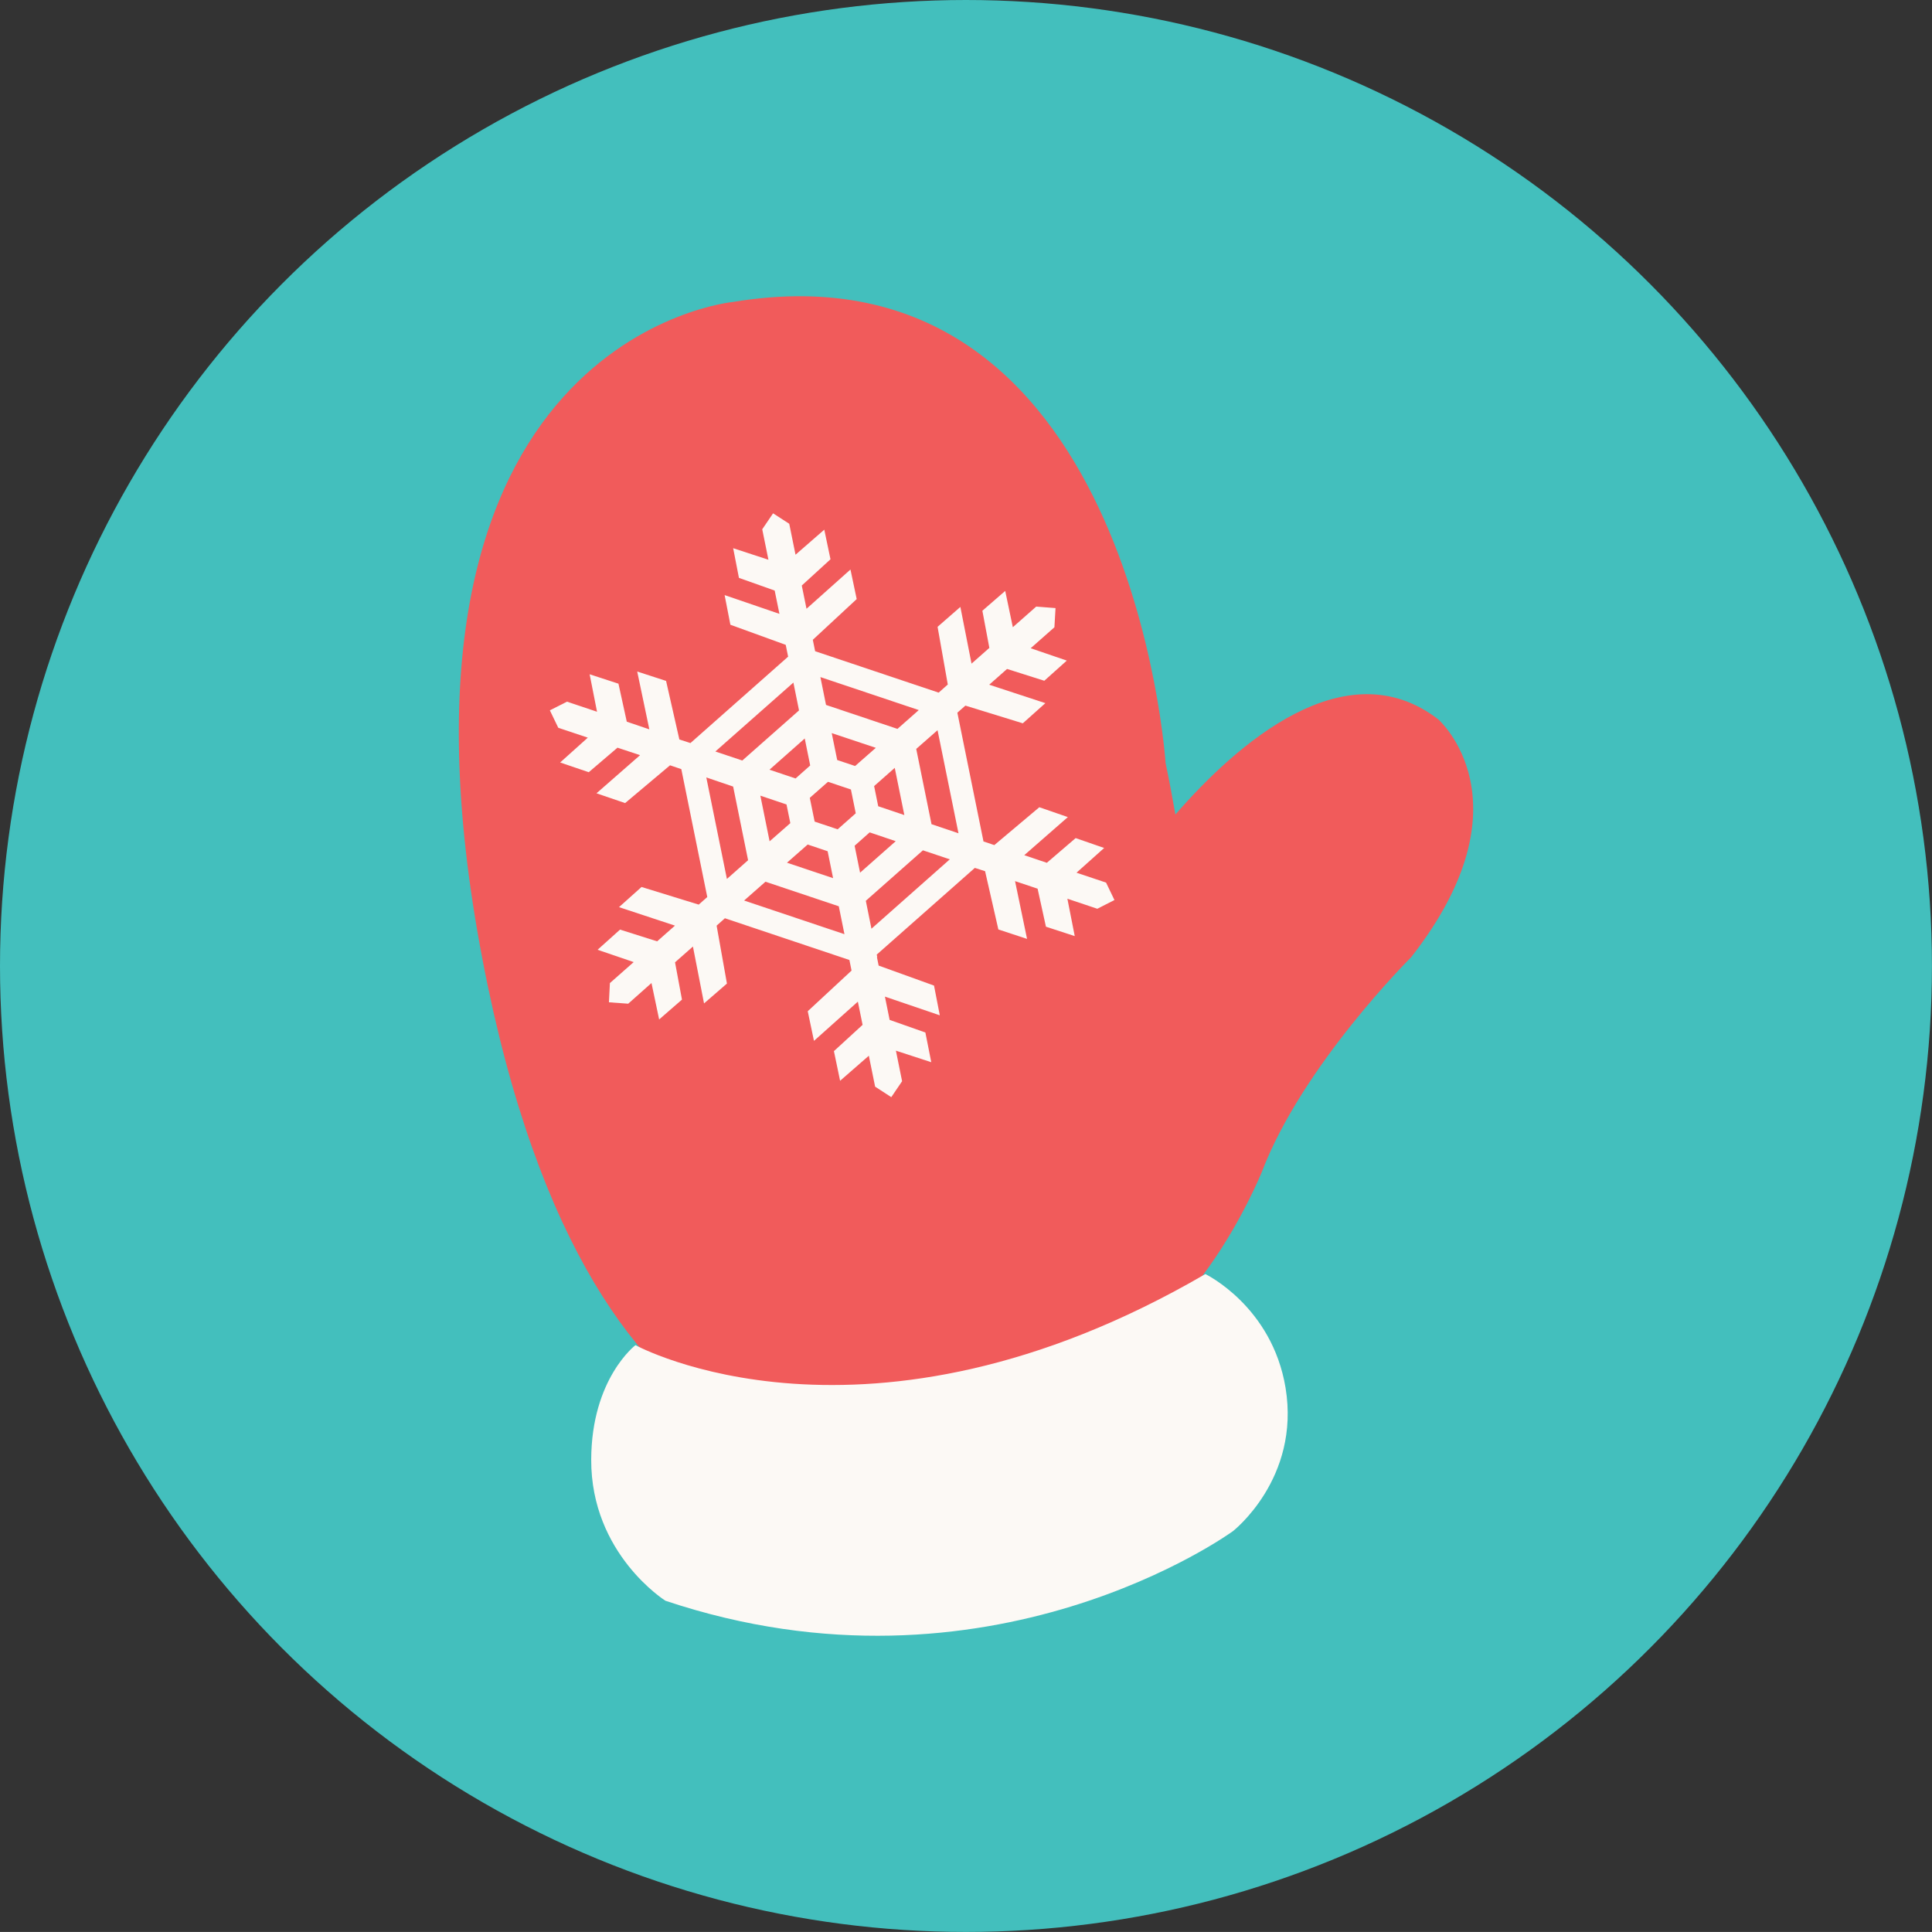 <?xml version="1.0" encoding="utf-8"?>
<!-- Generator: Adobe Illustrator 17.1.0, SVG Export Plug-In . SVG Version: 6.00 Build 0)  -->
<!DOCTYPE svg PUBLIC "-//W3C//DTD SVG 1.1//EN" "http://www.w3.org/Graphics/SVG/1.1/DTD/svg11.dtd">
<svg version="1.1" id="winter-glove" xmlns="http://www.w3.org/2000/svg" xmlns:xlink="http://www.w3.org/1999/xlink" x="0px"
	 y="0px" viewBox="0 0 79.998 79.996" enable-background="new 0 0 79.998 79.996" xml:space="preserve">
<rect x="0" y="0" width="79.998" height="79.996" fill="#333333" stroke="none"/>
<circle id="winter-glove-label" fill="#43BFBD" cx="39.998" cy="39.998" r="39.998"/>
<g id="winter-glove-winter-glove">
	<g>
		<path fill="#F15B5B" d="M59.556,29.788c-3.846-2.962-8.355,1.025-10.887,3.939
			c-0.121-0.693-0.253-1.403-0.406-2.133c0,0-1.416-21.82-17.906-19.092c0,0-15.316,1.441-10.378,27.23
			c4.62,24.12,17.172,20.596,17.172,20.596s3.633-0.59,6.937-3.892c4.975,0.033,8.163-7.917,8.163-7.917
			c1.685-4.421,6.179-8.882,6.179-8.882C63.459,33.213,59.556,29.788,59.556,29.788z"/>
		<path fill="#FCF9F5" d="M26.313,55.698c0,0,9.538,5.238,23.597-2.943c0,0,2.761,1.327,3.321,4.711
			c0.618,3.76-2.18,5.935-2.18,5.935s-10.084,7.371-23.497,2.881c0,0-3.087-1.934-3.074-5.846
			C24.492,57.08,26.313,55.698,26.313,55.698z"/>
	</g>
	<path fill="#FCF9F5" d="M44.539,34.703l-1.193,1.023l-0.935-0.315l1.805-1.578l-1.181-0.408l-1.864,1.568
		l-0.448-0.151l-1.082-5.332l0.333-0.293l2.377,0.733l0.934-0.835l-2.325-0.763l0.739-0.653l1.542,0.489l0.932-0.835
		l-1.496-0.512l0.983-0.868l0.046-0.794l-0.8-0.062l-0.968,0.854l-0.315-1.503l-0.946,0.821l0.289,1.538
		L40.228,27.479l-0.462-2.348l-0.944,0.824l0.423,2.389l-0.379,0.336l-5.114-1.715l-0.096-0.473l1.817-1.686
		l-0.258-1.224l-1.82,1.625l-0.196-0.962l1.189-1.087l-0.257-1.226l-1.191,1.037l-0.26-1.281l-0.669-0.433
		l-0.449,0.661l0.256,1.261l-1.46-0.478l0.239,1.229l1.48,0.525l0.197,0.965l-2.27-0.777l0.239,1.228l2.291,0.832
		l0.1,0.489l-4.045,3.578l-0.459-0.149l-0.55-2.425l-1.195-0.388l0.502,2.394l-0.934-0.317l-0.345-1.574
		l-1.193-0.389l0.306,1.551l-1.243-0.417l-0.71,0.359l0.348,0.722l1.223,0.409l-1.145,1.028l1.184,0.403
		l1.19-1.016l0.935,0.31l-1.804,1.579l1.185,0.405l1.86-1.564l0.467,0.158l1.075,5.297l-0.355,0.313
		l-2.367-0.73l-0.933,0.835l2.317,0.765l-0.738,0.651l-1.536-0.486l-0.93,0.835l1.495,0.51l-0.985,0.869
		l-0.04,0.796l0.798,0.058l0.964-0.856l0.317,1.508l0.945-0.821l-0.287-1.544l0.741-0.654l0.46,2.355l0.948-0.822
		l-0.427-2.398l0.343-0.306l5.155,1.728l0.089,0.439l-1.814,1.683l0.258,1.227l1.817-1.624l0.196,0.961l-1.187,1.088
		l0.256,1.228l1.19-1.038l0.26,1.281l0.669,0.435l0.448-0.66l-0.256-1.265l1.464,0.478l-0.244-1.23
		l-1.48-0.522l-0.195-0.964l2.272,0.774l-0.239-1.231l-2.293-0.828l-0.071-0.351l0.013-0.003l-0.021-0.101
		l4.062-3.59l0.424,0.136l0.55,2.413l1.188,0.391l-0.497-2.392l0.934,0.313l0.345,1.574l1.193,0.389l-0.305-1.548
		l1.24,0.416l0.709-0.361l-0.347-0.722l-1.224-0.41l1.145-1.024L44.539,34.703z M33.97,28.036l4.074,1.366
		l-0.883,0.779l-2.958-0.992L33.97,28.036z M36.364,33.384l-0.169-0.835l0.854-0.754l0.397,1.954L36.364,33.384z
		 M37.089,34.831l-1.476,1.304L35.387,35.02l0.623-0.554L37.089,34.831z M34.439,30.355l1.826,0.61l-0.858,0.753
		l-0.741-0.248L34.439,30.355z M32.852,28.263l0.233,1.153l-2.349,2.075l-1.115-0.374L32.852,28.263z M31.862,31.871
		l1.46-1.293l0.226,1.118l-0.606,0.538L31.862,31.871z M32.567,33.31l0.158,0.774l-0.858,0.752l-0.383-1.89
		L32.567,33.31z M29.246,32.191l1.111,0.378l0.619,3.05l-0.877,0.776L29.246,32.191z M34.966,38.682l-4.155-1.394
		l0.885-0.779l3.036,1.017L34.966,38.682z M34.496,36.362l-1.91-0.64l0.858-0.753l0.826,0.278L34.496,36.362z
		 M34.685,34.339L33.732,34.02l-0.201-0.984l0.753-0.664l0.95,0.318l0.2,0.986L34.685,34.339z M36.084,38.455
		l-0.233-1.156l2.364-2.09l1.114,0.373L36.084,38.455z M39.688,34.503l-1.117-0.376l-0.633-3.117l0.883-0.775
		L39.688,34.503z"/>
</g>
</svg>
